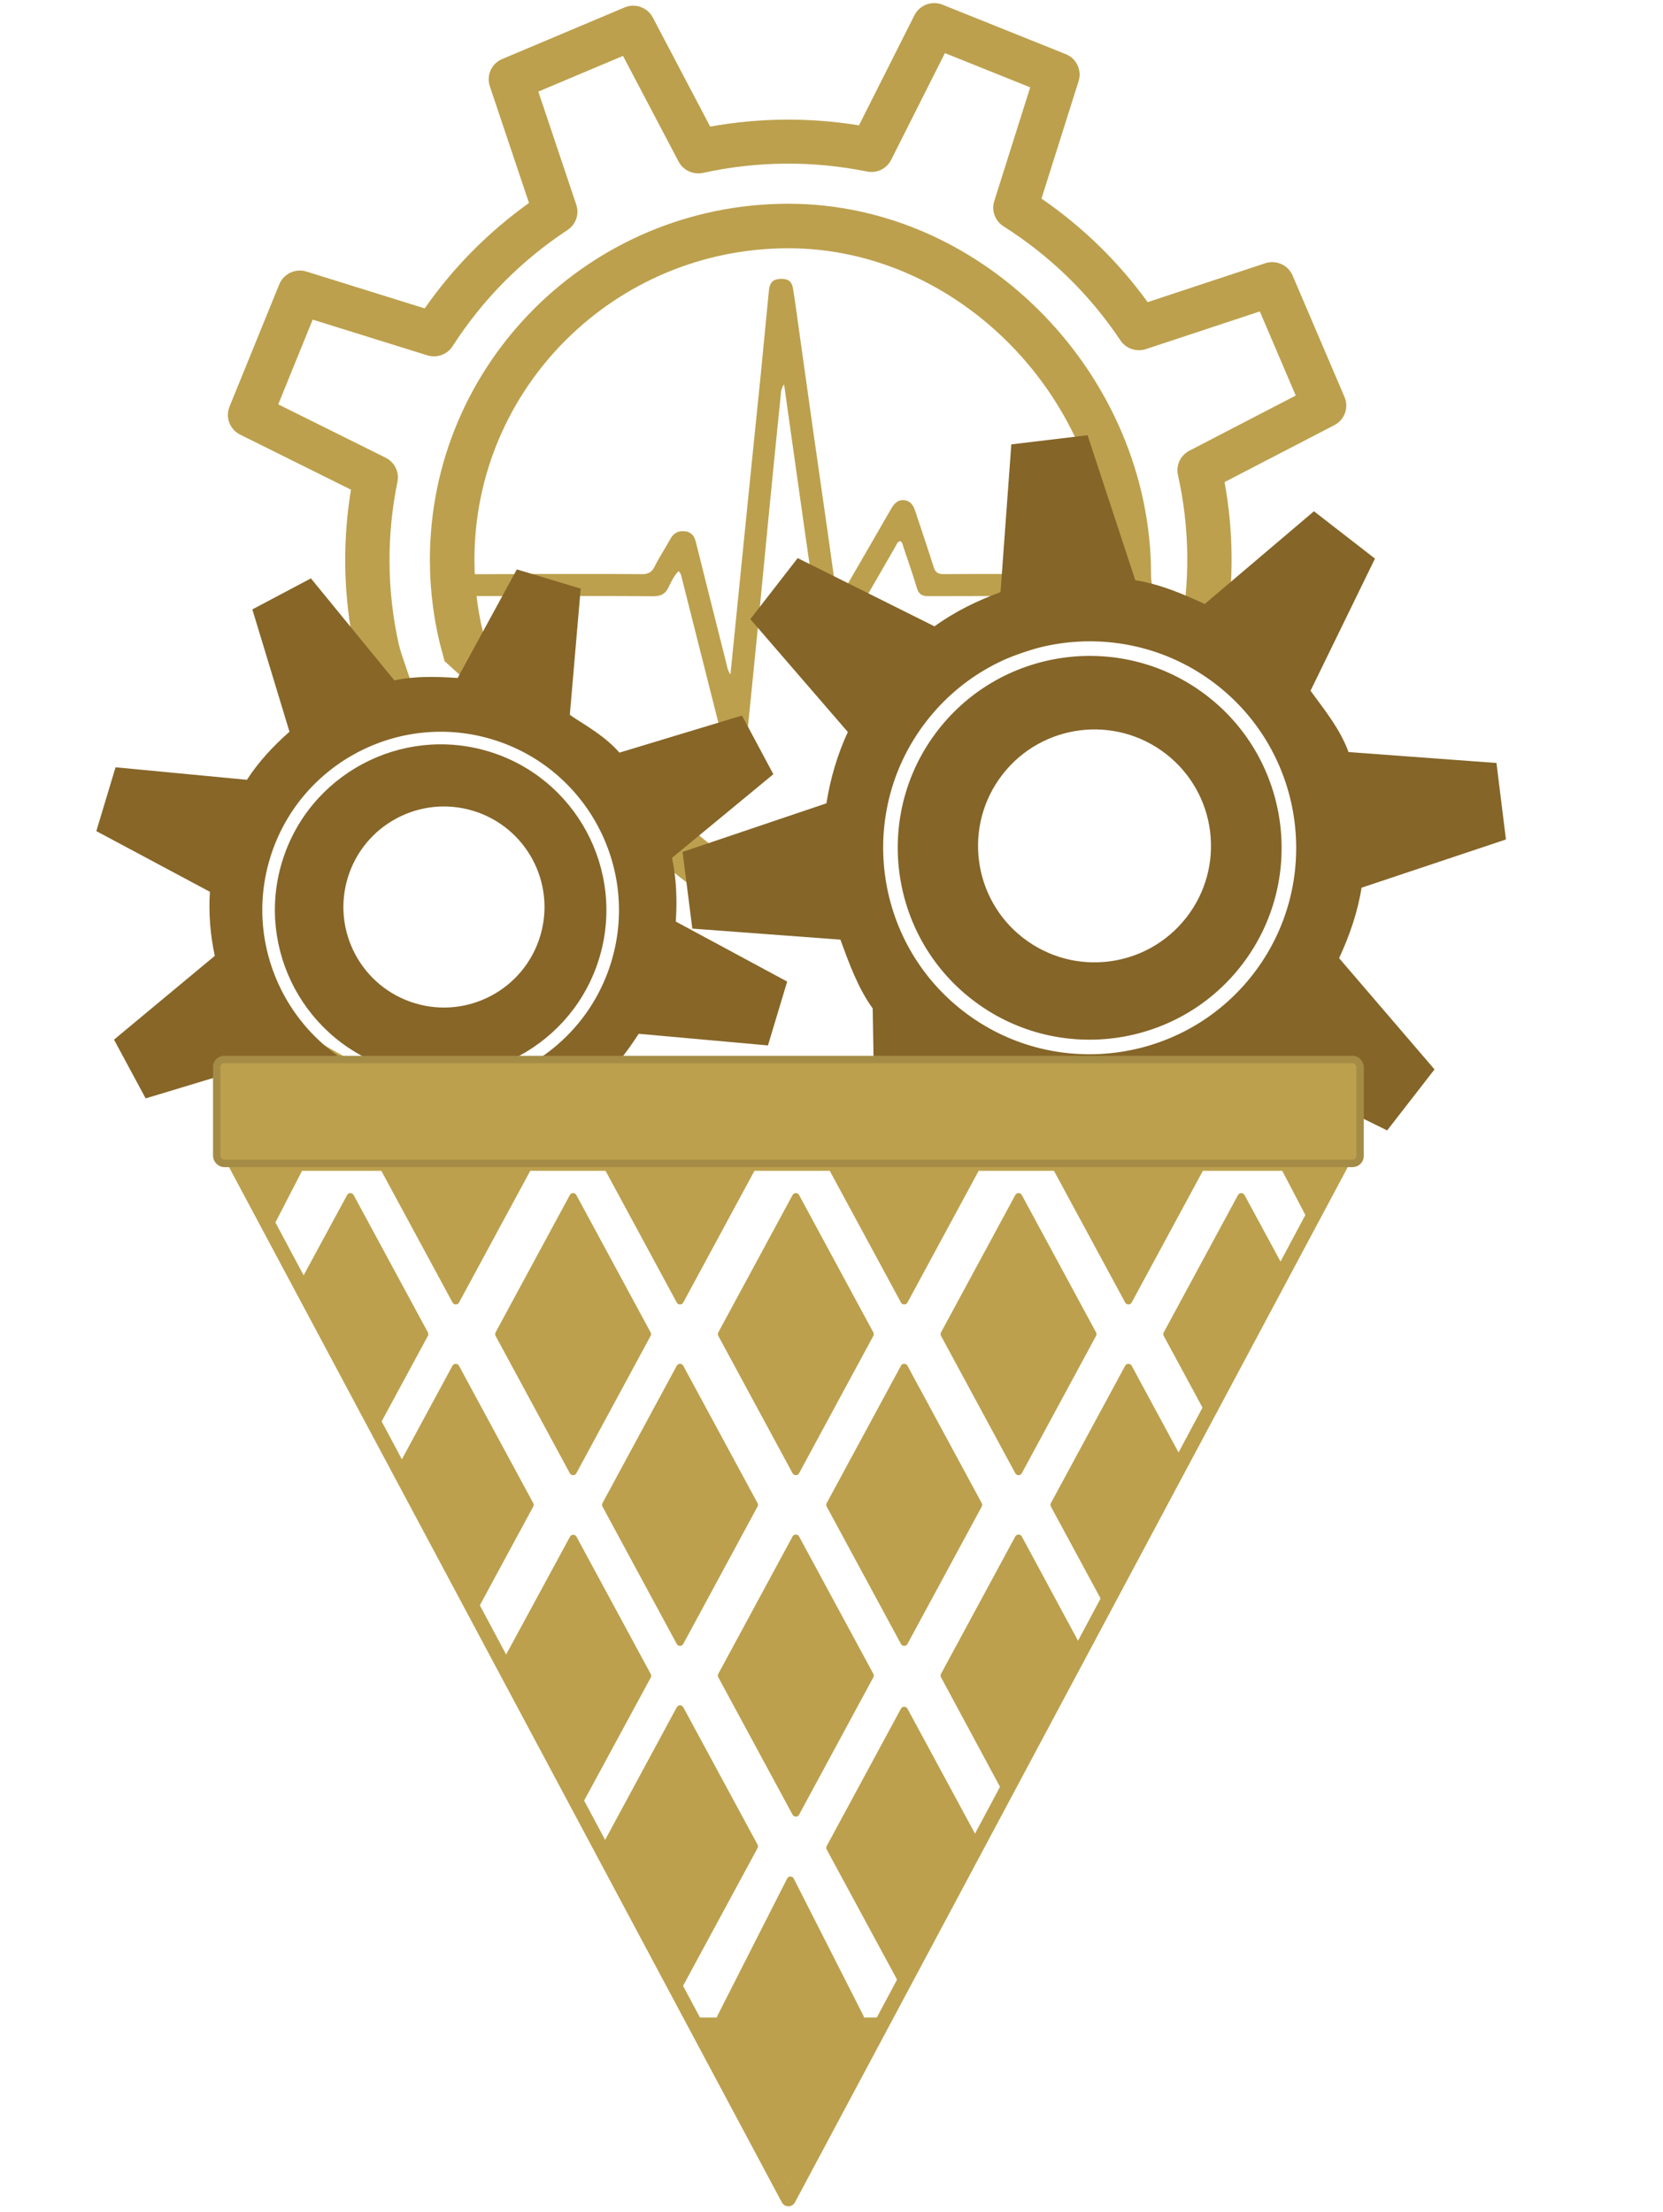 <svg width="224" height="298" viewBox="0 0 224 298" fill="none" xmlns="http://www.w3.org/2000/svg">
<path d="M92.576 71.624C93.306 71.874 93.572 72.394 93.733 73.041C95.082 78.455 96.445 83.865 97.812 89.274C97.939 89.777 97.992 90.314 98.389 90.869C98.699 87.779 98.997 84.809 99.295 81.838C99.677 78.031 100.059 74.225 100.443 70.418C100.77 67.173 101.099 63.927 101.429 60.682C101.765 57.378 102.11 54.076 102.439 50.771C102.765 47.496 103.076 44.219 103.394 40.943C103.454 40.323 103.515 39.704 103.576 39.084C103.674 38.102 104.119 37.633 105.001 37.578C106.136 37.508 106.654 37.856 106.826 38.929C107.109 40.685 107.339 42.45 107.587 44.211C108.207 48.615 108.818 53.02 109.444 57.424C110.19 62.68 110.95 67.933 111.698 73.189C112.016 75.42 112.314 77.654 112.628 79.886C112.66 80.115 112.698 80.355 112.9 80.541C113.285 80.474 113.35 80.111 113.503 79.848C115.679 76.097 117.851 72.345 120.012 68.585C120.422 67.873 120.907 67.291 121.814 67.392C122.723 67.493 123.062 68.185 123.315 68.957C124.128 71.438 124.977 73.907 125.762 76.397C125.989 77.119 126.356 77.355 127.107 77.35C131.771 77.318 136.436 77.334 141.101 77.335C141.427 77.335 141.76 77.318 142.079 77.373C142.816 77.499 143.349 78.169 143.33 78.89C143.311 79.618 142.746 80.208 141.976 80.294C141.799 80.314 141.62 80.309 141.441 80.309C135.975 80.309 130.508 80.294 125.041 80.32C124.195 80.324 123.746 80.05 123.497 79.213C122.947 77.365 122.308 75.543 121.694 73.714C121.602 73.439 121.577 73.124 121.306 72.906C120.864 72.924 120.784 73.336 120.622 73.617C118.452 77.37 116.289 81.127 114.143 84.893C113.633 85.788 113.099 86.547 111.883 86.395C110.939 86.278 110.477 85.93 110.339 84.988C109.684 80.497 109.036 76.006 108.396 71.513C107.644 66.228 106.902 60.941 106.157 55.655C105.984 54.434 105.814 53.213 105.612 51.772C105.157 52.428 105.19 52.969 105.139 53.462C104.589 58.834 104.057 64.207 103.53 69.582C103.032 74.66 102.554 79.741 102.054 84.819C101.584 89.601 101.1 94.381 100.617 99.162C100.507 100.261 100.089 100.742 99.221 100.805C97.969 100.896 97.588 100.633 97.272 99.386C95.458 92.224 93.65 85.06 91.843 77.897C91.764 77.585 91.737 77.256 91.391 76.943C90.807 77.575 90.423 78.315 90.094 79.041C89.634 80.057 88.966 80.345 87.868 80.333C82.55 80.274 77.231 80.308 71.913 80.308C71.438 80.308 62.631 80.308 62.631 80.308L62.631 77.366C62.631 77.366 71.798 77.332 72.245 77.332C76.969 77.334 81.693 77.315 86.417 77.353C87.261 77.36 87.772 77.14 88.165 76.35C88.8 75.076 89.593 73.883 90.279 72.634C90.781 71.719 91.517 71.41 92.576 71.624Z" fill="#BCA04D"/>
<g clip-path="url(#clip0_12_3)">
<path d="M173.729 90.109L165.114 84.862C166.204 78.228 166.146 71.55 164.945 64.95L179.736 57.276C181.114 56.561 181.709 54.914 181.103 53.491L174.109 37.121C173.5 35.702 171.904 34.981 170.418 35.467L154.584 40.706C150.641 35.264 145.845 30.583 140.286 26.753L145.283 10.932C145.749 9.459 144.997 7.875 143.555 7.296L126.958 0.633C125.512 0.054 123.869 0.674 123.17 2.055L115.702 16.887C109.023 15.804 102.304 15.863 95.657 17.055L87.933 2.361C87.21 0.99 85.546 0.398 84.121 1.005L67.644 7.953C66.21 8.556 65.488 10.151 65.977 11.617L71.254 27.346C65.773 31.264 61.062 36.029 57.206 41.551L41.279 36.585C39.799 36.124 38.206 36.87 37.62 38.303L30.912 54.792C30.329 56.225 30.95 57.862 32.343 58.554L47.273 65.971C46.186 72.61 46.242 79.287 47.442 85.884V92.571C54.853 92.571 43.677 101.381 42.119 103.444L27.831 112.523C28.439 113.943 23.662 111.873 29.46 112.529L27.831 112.523C34.353 116.671 39.013 132.13 34.353 142.337L47.442 148.778C47.442 148.778 45.955 148.068 55.354 151.716L85.43 150.2C85.797 150.347 86.175 150.416 86.549 150.416C87.647 150.416 88.696 149.81 89.218 148.778L94.69 146.415C95.973 158.883 107.84 147.613 114.484 146.415L124.455 148.473C125.177 149.844 126.841 150.431 128.266 149.829L143.555 145.971C144.989 145.367 156.161 147.881 155.671 146.415L173.729 138.699C179.208 134.781 175.081 137.42 178.938 131.897L181.103 124.873C190.33 126.462 185.765 113.958 186.348 112.523L171.107 92.571C175.457 89.898 175.122 90.8 173.729 90.109ZM185.044 105.829L181.103 124.873C181.103 124.873 180.461 129.588 179.736 130.715C175.694 136.993 179.959 133.28 173.729 137.389C172.605 138.128 166.477 139.89 166.903 141.16L141.398 146.415L128.266 147.435L120.038 148.473C120.038 148.473 117.022 149.538 115.702 149.829C108.4 151.427 102.041 147.89 94.69 146.415C93.367 146.15 84.523 147.276 83.917 148.473H76.441H57.206L37.62 137.389L33.117 115.831C28.251 112.668 32.343 116.512 27.831 115.831C21.51 111.819 33.117 115.831 29.46 112.529C21.005 111.572 26.711 113.381 37.477 109.819L42.119 103.444L55.981 93.77C55.727 92.752 54.012 88.15 53.721 86.844C52.112 79.594 52.048 72.212 53.534 64.901C53.8 63.59 53.15 62.263 51.944 61.664L37.477 54.475L42.119 43.061L57.553 47.873C58.847 48.275 60.234 47.767 60.962 46.642C65.001 40.363 70.208 35.096 76.441 30.989C77.566 30.248 78.049 28.851 77.624 27.582L72.51 12.34L83.917 7.53L91.403 21.77C92.029 22.955 93.382 23.572 94.69 23.293C101.998 21.694 109.425 21.63 116.777 23.106C118.111 23.385 119.437 22.726 120.038 21.527L127.276 7.155L138.765 11.767L133.922 27.099C133.52 28.376 134.027 29.764 135.163 30.485C141.48 34.496 146.783 39.67 150.918 45.861C151.658 46.974 153.066 47.452 154.348 47.034L169.692 41.957L174.532 53.289L160.199 60.725C159.004 61.344 158.375 62.684 158.666 63.991C160.278 71.247 160.339 78.629 158.852 85.931C158.587 87.243 162.367 84.263 163.574 84.862L171.107 92.571L185.044 105.829Z" fill="#BCA04D"/>
<path d="M152.044 77.394C152.044 79.046 152.411 80.447 153.01 81.65C149.353 81.856 145.404 82.598 141.621 83.618C137.437 84.746 133.351 86.242 129.945 87.823C126.641 89.357 123.645 91.121 121.936 92.902C117.995 97.006 115.562 103.568 114.247 109.347C113.575 112.302 113.163 115.198 113.005 117.698C112.944 118.681 112.918 119.651 112.94 120.568C112.063 120.58 111.066 120.566 109.991 120.533C109.126 120.506 108.204 120.467 107.302 120.429C105.833 120.367 104.418 120.307 103.392 120.307C99.296 120.307 94.987 117.459 90.243 113.064C88.51 111.46 86.839 109.769 85.164 108.073C84.604 107.507 84.044 106.94 83.481 106.375C81.331 104.221 79.129 102.094 76.959 100.482L62.539 87.433C61.475 83.611 60.905 79.582 60.905 75.416C60.905 50.599 81.163 30.448 106.193 30.448C131.113 30.448 152.044 52.465 152.044 77.394Z" stroke="#BCA04D" stroke-width="6"/>
</g>
<g clip-path="url(#clip1_12_3)">
<path d="M52.919 143.982C64.706 147.529 77.182 140.827 80.731 129.039C84.279 117.25 77.574 104.776 65.787 101.228C54 97.68 41.523 104.382 37.975 116.171C34.426 127.96 41.131 140.434 52.919 143.982ZM63.701 109.229C70.863 111.384 74.921 118.938 72.766 126.099C70.61 133.261 63.057 137.319 55.895 135.164C48.733 133.008 44.675 125.455 46.831 118.293C48.986 111.131 56.54 107.073 63.701 109.229Z" fill="#876628"/>
<path d="M28.931 128.776L15.356 140.064L19.618 147.98L36.145 142.989C38.03 145.138 40.072 147.514 42.526 149.103L40.222 157.274L41.722 157.274L57.635 154.095C60.562 154.285 63.528 153.848 66.32 153.248L68.048 160.424L69.618 153.248L80.583 145.87C82.732 143.985 84.442 141.731 86.031 139.277L103.442 140.843L106.03 132.243L91.028 124.158C91.218 121.231 91.116 118.366 90.517 115.574L104.167 104.306L99.942 96.401L83.435 101.398C81.55 99.249 79.204 97.92 76.75 96.331L78.218 79.3L69.618 76.712L61.645 91.34C58.719 91.15 55.91 91.064 53.117 91.665L41.879 77.922L33.989 82.101L38.992 98.585C36.843 100.472 34.847 102.603 33.26 105.058L15.563 103.372L12.975 111.971L28.272 120.146C28.082 123.074 28.332 125.984 28.931 128.776ZM66.276 99.604C78.959 103.422 86.171 116.845 82.354 129.529C78.536 142.212 65.113 149.423 52.43 145.605C39.747 141.787 32.534 128.364 36.352 115.681C40.169 102.997 53.592 95.787 66.276 99.604Z" fill="#876628"/>
</g>
<g clip-path="url(#clip2_12_3)">
<path d="M130.919 134.65C142.184 143.394 158.463 141.343 167.208 130.076C175.953 118.809 173.899 102.532 162.633 93.788C151.368 85.044 135.089 87.094 126.344 98.362C117.598 109.629 119.653 125.906 130.919 134.65ZM157.047 101.569C163.892 106.881 165.134 116.737 159.821 123.582C154.509 130.427 144.653 131.669 137.808 126.356C130.964 121.044 129.721 111.188 135.034 104.343C140.346 97.498 150.202 96.256 157.047 101.569Z" fill="#856528"/>
<path d="M111.318 108.223L91.941 114.774L93.253 125.106L113.198 126.592C114.341 129.7 115.559 133.12 117.55 135.859L117.856 154.014L125.874 161.403L131.806 147.548C134.891 148.972 138.28 149.735 141.549 150.248L152.918 159.441L151.674 161.403L160.04 148.212C163.148 147.068 165.936 145.343 168.676 143.352L186.846 152.295L193.225 144.075L180.373 129.088C181.798 126.003 182.88 122.863 183.395 119.595L202.845 113.097L201.568 102.792L181.642 101.321C180.499 98.213 178.516 95.799 176.524 93.059L185.203 75.258L176.984 68.879L162.273 81.374C159.189 79.95 156.188 78.687 152.918 78.174L146.492 58.637L136.221 59.868L134.766 79.773C131.657 80.918 128.612 82.391 125.874 84.384L107.445 75.192L101.065 83.411L114.199 98.618C112.774 101.704 111.833 104.954 111.318 108.223ZM163.838 92.236C175.96 101.645 178.168 119.16 168.759 131.282C159.35 143.404 141.836 145.61 129.714 136.202C117.592 126.793 115.385 109.278 124.793 97.156C134.202 85.034 151.716 82.828 163.838 92.236Z" fill="#856528"/>
</g>
<path d="M121.632 267.136L111.794 248.939L121.794 230.439L131.368 248.16L121.632 267.136Z" fill="#BCA04D" stroke="#BCA04D" stroke-linejoin="round"/>
<path d="M162.774 190.069L157.193 179.74L167.193 161.24L172.718 171.448L162.774 190.069Z" fill="#BCA04D" stroke="#BCA04D" stroke-linejoin="round"/>
<path d="M77.194 198.24L67.194 179.74L77.194 161.24L87.194 179.74L77.194 198.24Z" fill="#BCA04D" stroke="#BCA04D" stroke-linejoin="round"/>
<path d="M77.84 243.081L67.929 224.406L77.213 207.273L87.213 225.773L77.84 243.081Z" fill="#BCA04D" stroke="#BCA04D" stroke-linejoin="round"/>
<path d="M106.469 290.314L97.073 271.814L106.469 253.314L115.866 271.814L106.469 290.314Z" fill="#BCA04D" stroke="#BCA04D" stroke-linejoin="round"/>
<path d="M107.194 244.24L97.194 225.74L107.194 207.24L117.194 225.74L107.194 244.24Z" fill="#BCA04D" stroke="#BCA04D" stroke-linejoin="round"/>
<path d="M91.389 267.627L81.259 249.387L91.597 230.25L101.598 248.75L91.389 267.627Z" fill="#BCA04D" stroke="#BCA04D" stroke-linejoin="round"/>
<path d="M135.518 241.2L127.194 225.74L137.194 207.24L145.389 222.443L135.518 241.2Z" fill="#BCA04D" stroke="#BCA04D" stroke-linejoin="round"/>
<path d="M63.834 216.696L53.879 198.122L61.383 184.239L71.383 202.739L63.834 216.696Z" fill="#BCA04D" stroke="#BCA04D" stroke-linejoin="round"/>
<path d="M91.594 221.239L81.594 202.739L91.594 184.239L101.594 202.739L91.594 221.239Z" fill="#BCA04D" stroke="#BCA04D" stroke-linejoin="round"/>
<path d="M121.794 221.239L111.794 202.739L121.794 184.239L131.794 202.739L121.794 221.239Z" fill="#BCA04D" stroke="#BCA04D" stroke-linejoin="round"/>
<path d="M148.983 215.666L141.994 202.739L151.994 184.239L158.98 197.169L148.983 215.666Z" fill="#BCA04D" stroke="#BCA04D" stroke-linejoin="round"/>
<path d="M50.611 191.912L40.694 173.24L47.194 161.24L57.194 179.74L50.611 191.912Z" fill="#BCA04D" stroke="#BCA04D" stroke-linejoin="round"/>
<path d="M107.194 198.24L97.194 179.74L107.194 161.24L117.194 179.74L107.194 198.24Z" fill="#BCA04D" stroke="#BCA04D" stroke-linejoin="round"/>
<path d="M137.194 198.24L127.194 179.74L137.194 161.24L147.194 179.74L137.194 198.24Z" fill="#BCA04D" stroke="#BCA04D" stroke-linejoin="round"/>
<path d="M61.394 175.24L51.394 156.74H61.394H71.394L61.394 175.24Z" fill="#BCA04D" stroke="#BCA04D" stroke-linejoin="round"/>
<path d="M91.594 175.24L81.594 156.74H91.594H101.594L91.594 175.24Z" fill="#BCA04D" stroke="#BCA04D" stroke-linejoin="round"/>
<path d="M121.794 175.24L111.794 156.74H121.794H131.794L121.794 175.24Z" fill="#BCA04D" stroke="#BCA04D" stroke-linejoin="round"/>
<path d="M151.994 175.24L141.994 156.74H151.994H161.994L151.994 175.24Z" fill="#BCA04D" stroke="#BCA04D" stroke-linejoin="round"/>
<path d="M176.588 165.143L172.193 156.74H180.88L176.588 165.143Z" fill="#BCA04D"/>
<path d="M36.147 166.073L31.194 156.74H36.194H41.194L36.147 166.073Z" fill="#BCA04D"/>
<path d="M36.389 166.073L31.674 156.74H36.434H41.194L36.389 166.073Z" fill="#BCA04D"/>
<path d="M106.194 296.24L31.715 156.74L180.672 156.74L106.194 296.24Z" stroke="#BCA04D" stroke-width="2" stroke-linejoin="round"/>
<rect x="29.194" y="142.74" width="154" height="14" rx="1" fill="#BCA04D" stroke="#A58C46" stroke-linejoin="round"/>
<path d="M106.194 294.147L93.736 271.802H118.651L106.194 294.147Z" fill="#BCA04D"/>
<defs>
<clipPath id="clip0_12_3">
<rect width="151" height="150" fill="white" transform="translate(30.694 0.416)"/>
</clipPath>
<clipPath id="clip1_12_3">
<rect width="94.949" height="94.949" fill="white" transform="translate(27.412 64.008) rotate(16.751)"/>
</clipPath>
<clipPath id="clip2_12_3">
<rect width="110" height="110" fill="white" transform="translate(136.645 37.57) rotate(37.817)"/>
</clipPath>
</defs>
</svg>

